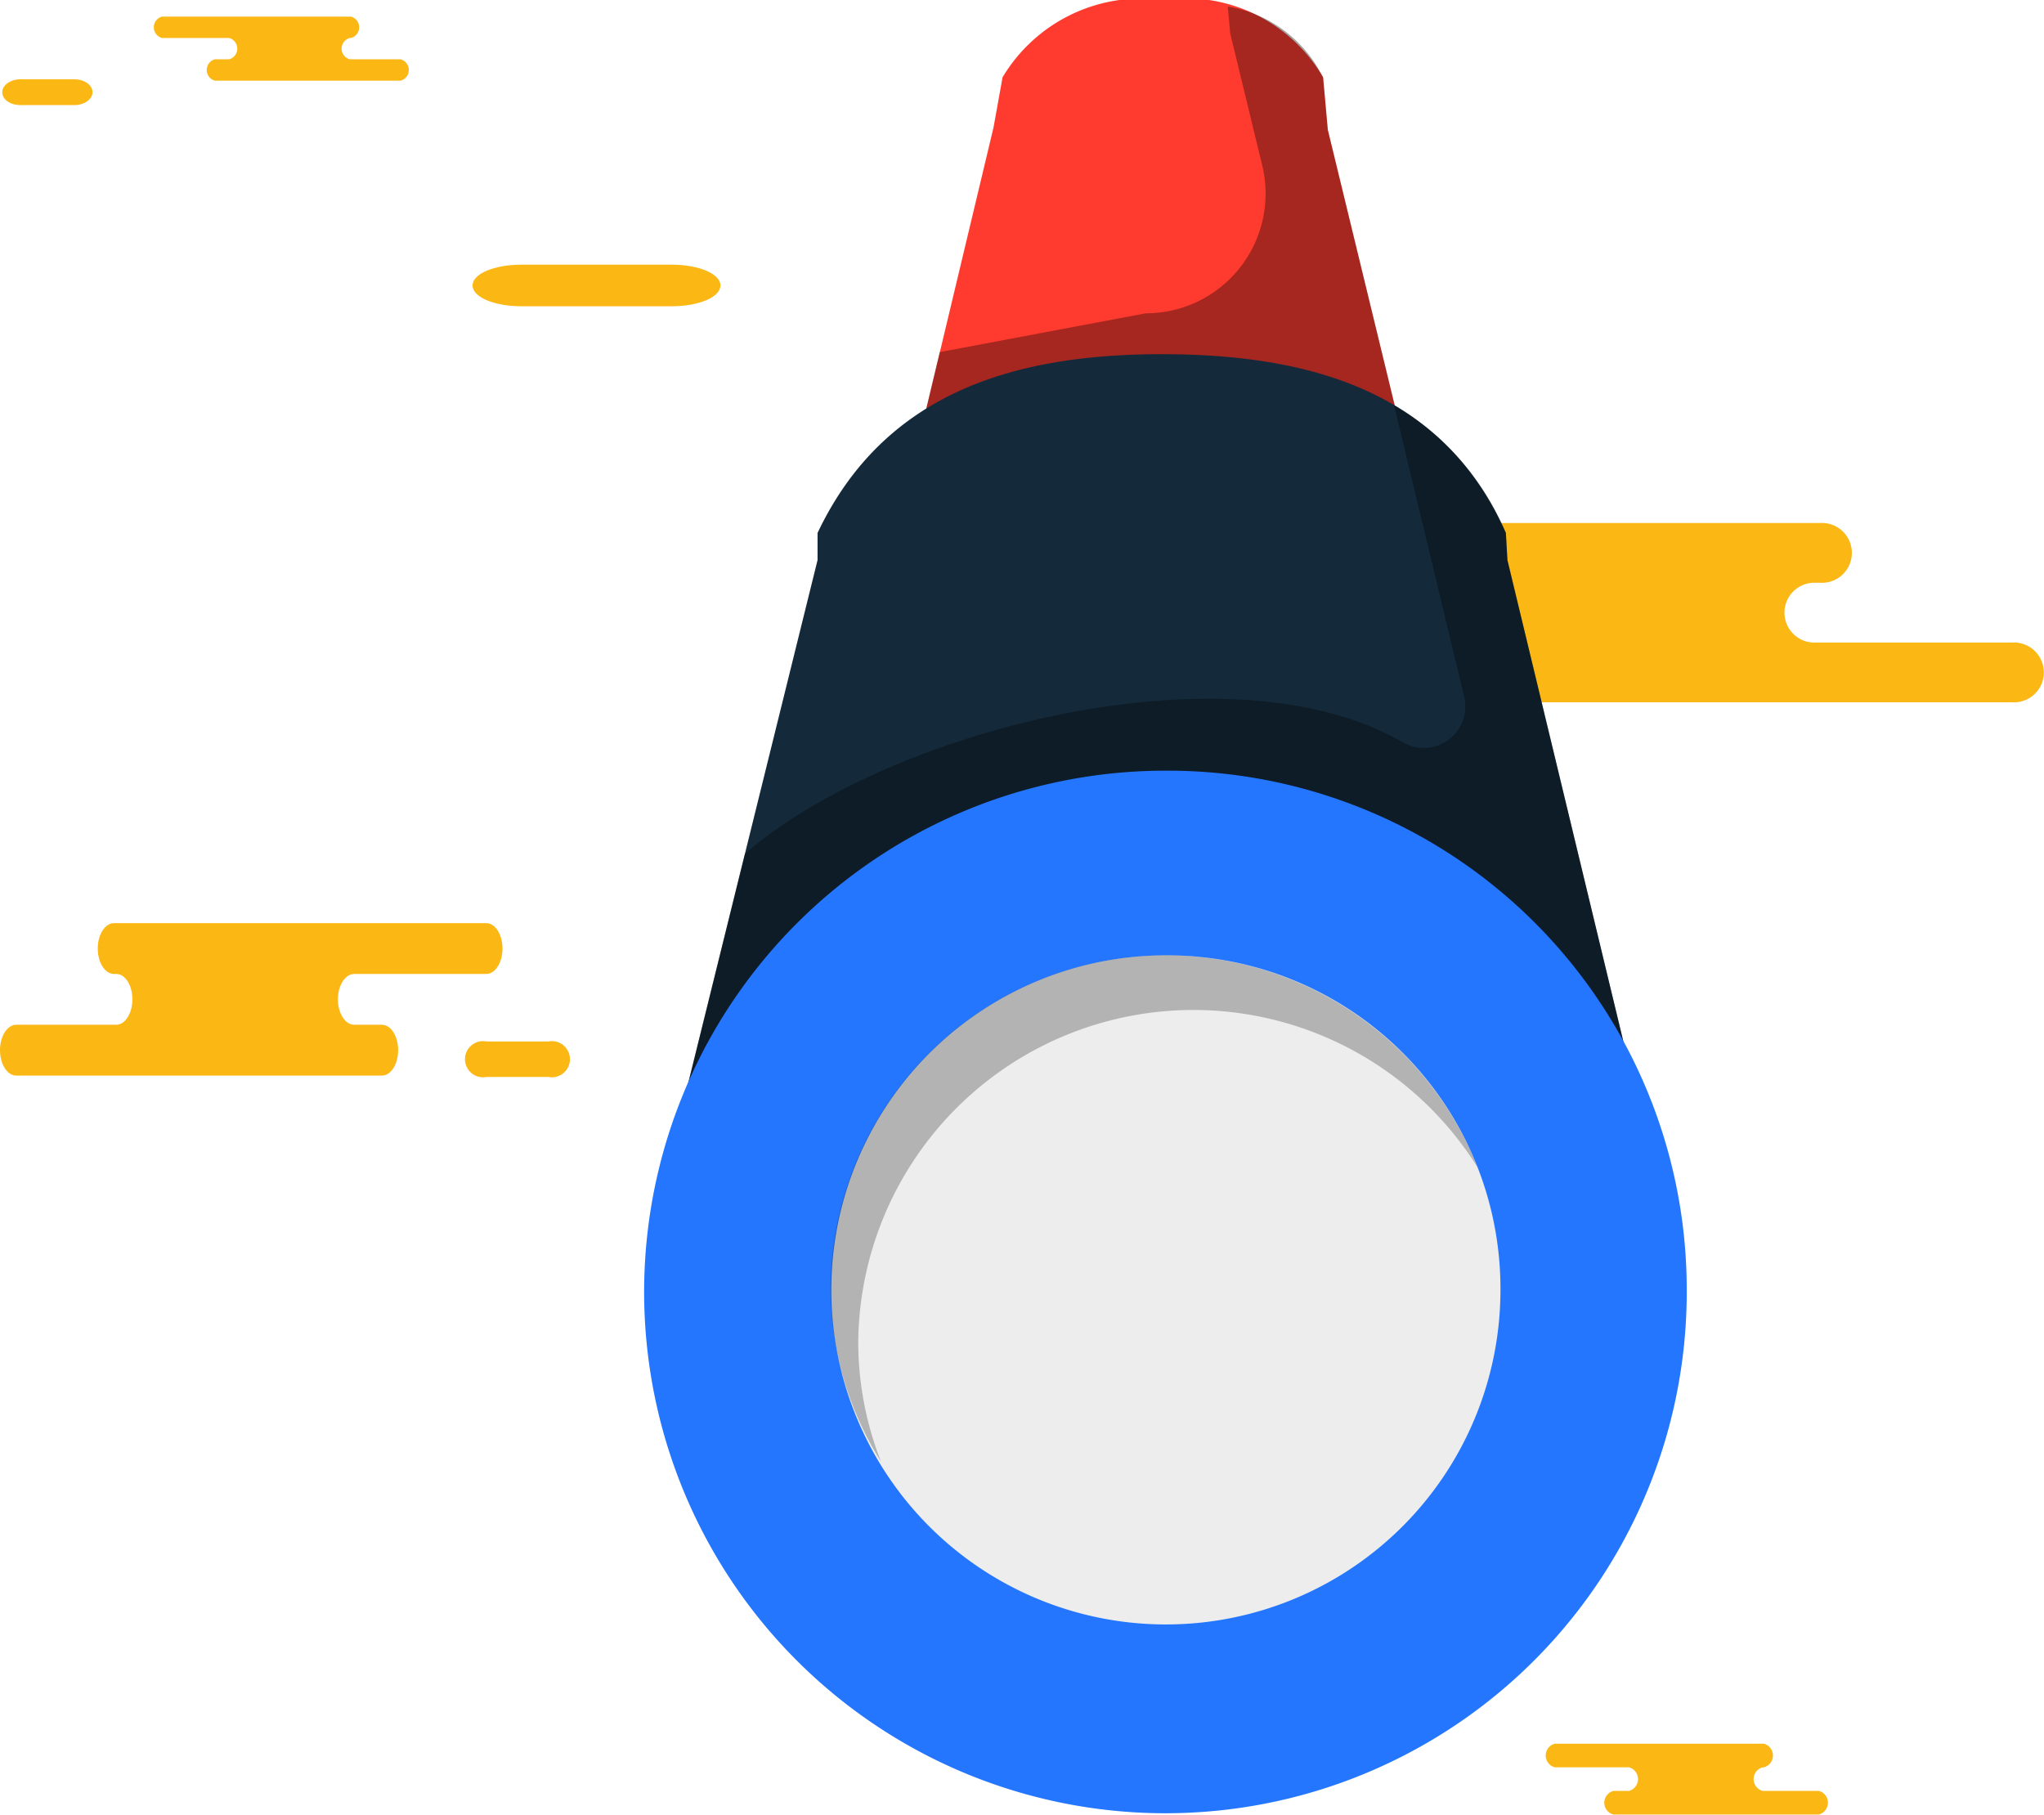 <svg xmlns="http://www.w3.org/2000/svg" width="22.604" height="20.068" viewBox="0 0 22.604 20.068">
  <g id="telescope" transform="translate(0 -12.253)">
    <g id="group-163svg" transform="translate(0 12.253)">
      <path id="path-1_71_" d="M52.678,40.976c.3,0,.541-.1.541-.23s-.242-.23-.541-.23H51.019c-.3,0-.541.1-.541.23s.242.23.541.23Z" transform="translate(-45.252 -37.589)" fill="#fbb713"/>
      <path id="path-2_71_" d="M18.351,14.033h.261a.122.122,0,0,1,0,.236H18.6a.122.122,0,0,0,0,.236h.561a.122.122,0,0,1,0,.236H17.108a.122.122,0,0,1,0-.236h.156a.122.122,0,0,0,0-.236h-.741a.122.122,0,0,1,0-.236h1.828Z" transform="translate(-14.731 -13.849)" fill="#fbb713"/>
      <path id="path-3_71_" d="M167.214,198.51h.289a.135.135,0,0,1,0,.261h-.013a.135.135,0,0,0,0,.261h.621a.135.135,0,0,1,0,.261h-2.272a.135.135,0,0,1,0-.261h.172a.135.135,0,0,0,0-.261h-.82a.135.135,0,0,1,0-.261h2.024Z" transform="translate(-147.997 -179.226)" fill="#fbb713"/>
      <path id="path-4_71_" d="M1.078,21.01c.108,0,.2-.064.2-.142s-.087-.143-.2-.143H.48c-.108,0-.2.064-.2.143s.087.142.2.142Z" transform="translate(-0.255 -19.848)" fill="#fbb713"/>
      <path id="path-5_71_" d="M1.775,110.855H1.261c-.1,0-.18.126-.18.281s.08.281.18.281h.024c.1,0,.179.126.179.281s-.08.281-.179.281H.18c-.1,0-.18.126-.18.281s.08.281.18.281H4.223c.1,0,.18-.126.18-.281s-.08-.281-.18-.281H3.917c-.1,0-.18-.126-.18-.281s.08-.281.18-.281h1.46c.1,0,.18-.126.18-.281s-.08-.281-.18-.281h-3.6Z" transform="translate(0 -100.646)" fill="#fbb713"/>
      <path id="path-6_70_" d="M50.06,123.894a.2.2,0,1,1,0-.392h.681a.2.2,0,1,1,0,.392Z" transform="translate(-44.678 -111.984)" fill="#fbb713"/>
      <path id="path-7_70_" d="M120.43,68.121h1.009a.331.331,0,1,1,0,.661h-.047a.331.331,0,1,0,0,.661h2.17a.331.331,0,1,1,0,.661h-7.936a.331.331,0,1,1,0-.661h.6a.331.331,0,1,0,0-.661h-2.866a.331.331,0,1,1,0-.661h7.068Z" transform="translate(-101.309 -62.337)" fill="#fbb713"/>
      <path id="path-8_67_" d="M104.065,16.778l-.749-3.09-.052-.58a1.76,1.76,0,0,0-1.772-.856,1.79,1.79,0,0,0-1.773.856l-.1.555-.75,3.14Z" transform="translate(-88.632 -12.253)" fill="#ff3a2f"/>
      <path id="path-9_64_" d="M103.315,14.318l-.052-.579a1.427,1.427,0,0,0-1.053-.783l.026.294.356,1.468a1.324,1.324,0,0,1-1.29,1.63l-2.278.429-.157.656,5.2-.025Z" transform="translate(-88.632 -12.883)" fill="#020403" opacity="0.35"/>
      <path id="path-10_59_" d="M77.206,54.98a5.326,5.326,0,0,1,5.2,3.259l-1.419-5.89-.017-.3c-.695-1.578-2.19-1.977-3.806-1.977s-3.066.416-3.806,1.977v.3l-1.613,6.524A5.759,5.759,0,0,1,77.206,54.98Z" transform="translate(-64.317 -46.155)" fill="#142a3b"/>
      <path id="path-11_51_" d="M80.987,57.236l-.017-.3a2.974,2.974,0,0,0-1.237-1.412l.776,3.223a.46.46,0,0,1-.675.506c-1.922-1.118-5.724-.126-7.28,1.232l-.81,3.277a5.759,5.759,0,0,1,5.461-3.892,5.326,5.326,0,0,1,5.2,3.259Z" transform="translate(-64.317 -51.042)" fill="#020403" opacity="0.35"/>
      <path id="path-12_42_" d="M80.341,100.285a5.765,5.765,0,1,1-5.765-5.711A5.738,5.738,0,0,1,80.341,100.285Z" transform="translate(-61.688 -86.051)" fill="#2476ff"/>
      <path id="path-13_35_" d="M96.127,117.964a3.7,3.7,0,1,1-3.7-3.669A3.686,3.686,0,0,1,96.127,117.964Z" transform="translate(-79.534 -103.73)" fill="#ededed"/>
      <path id="path-14_29_" d="M89.025,118.569a3.707,3.707,0,0,1,6.848-1.93,3.707,3.707,0,0,0-7.154,1.326,3.621,3.621,0,0,0,.558,1.931A3.623,3.623,0,0,1,89.025,118.569Z" transform="translate(-79.534 -103.731)" fill="#020403" opacity="0.25"/>
    </g>
  </g>
</svg>
